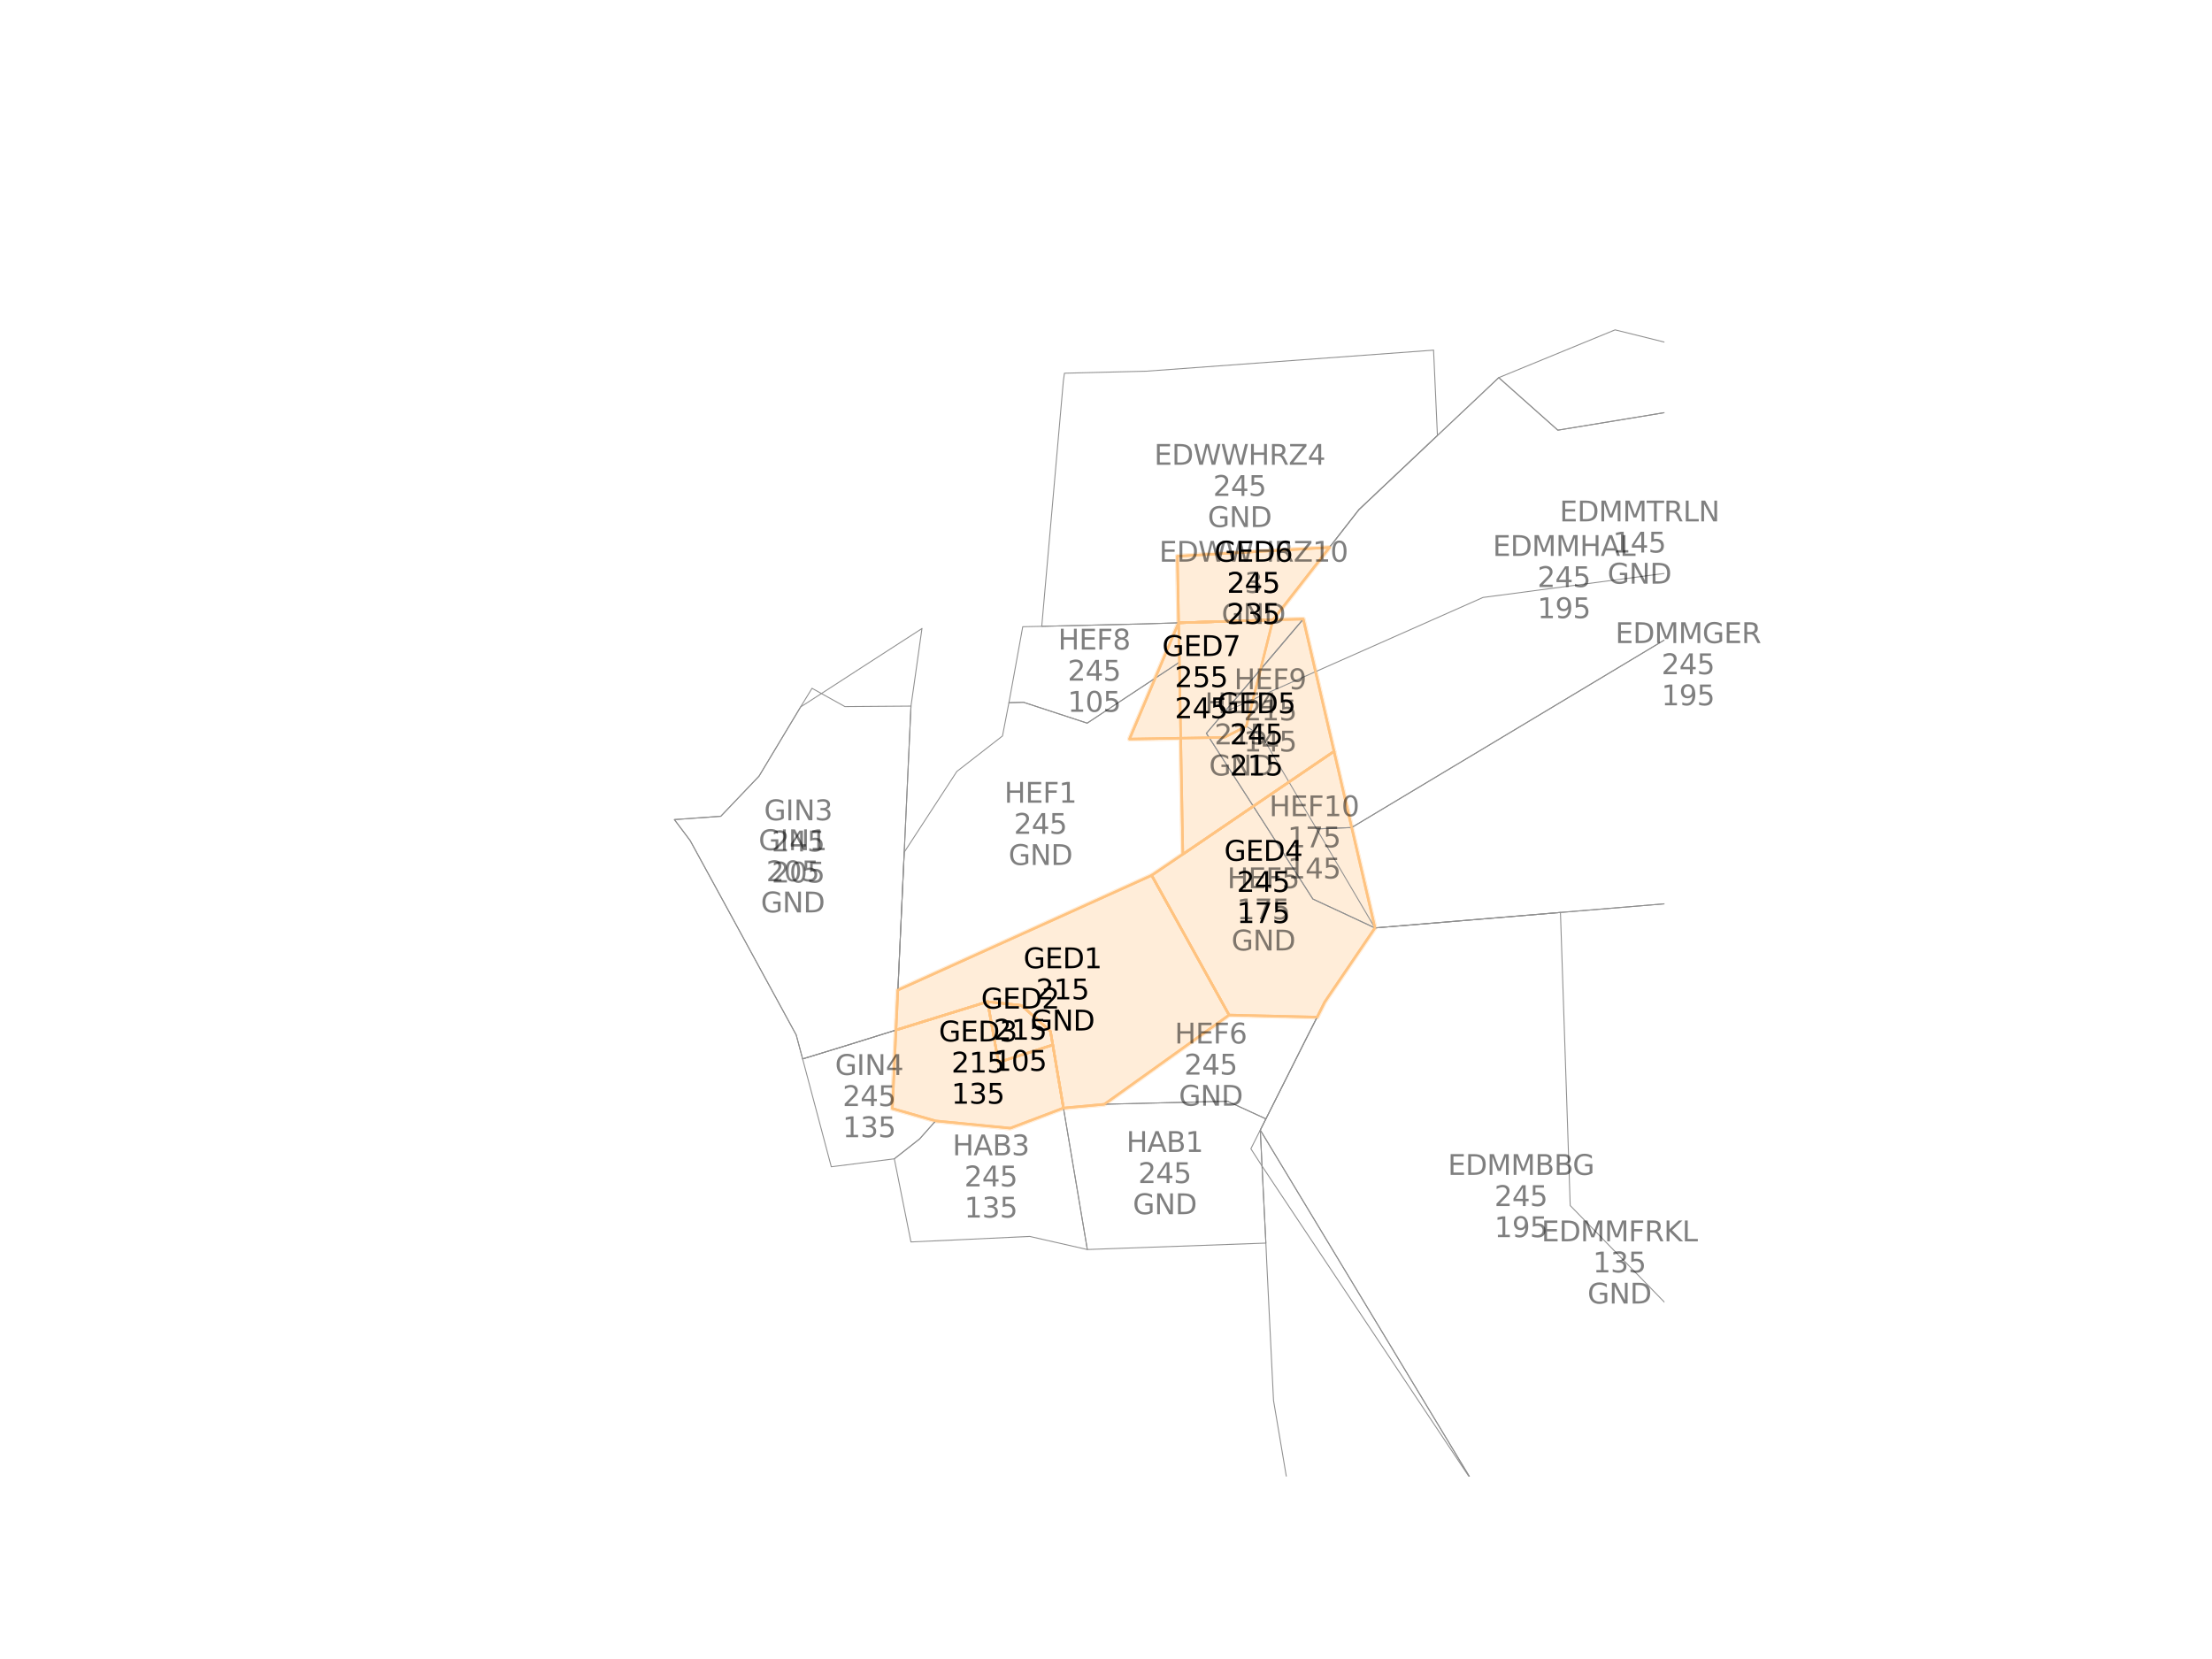 <?xml version="1.0" encoding="utf-8" standalone="no"?>
<!DOCTYPE svg PUBLIC "-//W3C//DTD SVG 1.1//EN"
  "http://www.w3.org/Graphics/SVG/1.1/DTD/svg11.dtd">
<svg xmlns:xlink="http://www.w3.org/1999/xlink" width="460.8pt" height="345.6pt" viewBox="0 0 460.8 345.6" xmlns="http://www.w3.org/2000/svg" version="1.1">
 <defs>
  <style type="text/css">*{stroke-linejoin: round; stroke-linecap: butt}</style>
 </defs>
 <g id="figure_1">
  <g id="patch_1">
   <path d="M 0 345.6 
L 460.8 345.6 
L 460.8 0 
L 0 0 
z
" style="fill: #ffffff"/>
  </g>
  <g id="axes_1">
   <g id="patch_2">
    <path d="M 239.918 182.364 
L 256.038 211.439 
L 230.046 230.033 
L 221.537 230.812 
L 219.316 217.673 
L 218.831 214.833 
L 212.771 209.444 
L 205.727 208.673 
L 186.657 214.577 
L 187.047 206.262 
z
" clip-path="url(#pafe66379ee)" style="fill: #ffedd9; stroke: #ffedd9; stroke-linejoin: miter"/>
   </g>
   <g id="patch_3">
    <path d="M 205.727 208.673 
L 212.771 209.444 
L 218.831 214.833 
L 219.316 217.673 
L 207.997 221.31 
z
" clip-path="url(#pafe66379ee)" style="fill: #ffedd9; stroke: #ffedd9; stroke-linejoin: miter"/>
   </g>
   <g id="patch_4">
    <path d="M 205.727 208.673 
L 207.997 221.31 
L 219.316 217.673 
L 221.537 230.812 
L 210.452 235.008 
L 194.911 233.497 
L 185.902 230.915 
L 186.657 214.577 
z
" clip-path="url(#pafe66379ee)" style="fill: #ffedd9; stroke: #ffedd9; stroke-linejoin: miter"/>
   </g>
   <g id="patch_5">
    <path d="M 277.891 156.53 
L 281.571 172.394 
L 286.418 193.303 
L 276.684 207.639 
L 275.926 208.784 
L 274.385 211.874 
L 256.038 211.439 
L 239.918 182.364 
L 246.416 177.953 
L 261.087 167.957 
z
" clip-path="url(#pafe66379ee)" style="fill: #ffedd9; stroke: #ffedd9; stroke-linejoin: miter"/>
   </g>
   <g id="patch_6">
    <path d="M 265.178 129.13 
L 271.484 128.976 
L 274.04 139.924 
L 277.891 156.53 
L 261.087 167.957 
L 246.416 177.953 
L 245.95 152.625 
L 245.694 137.95 
L 245.532 129.747 
z
" clip-path="url(#pafe66379ee)" style="fill: #ffedd9; stroke: #ffedd9; stroke-linejoin: miter"/>
   </g>
   <g id="patch_7">
    <path d="M 276.94 114.048 
L 265.178 129.13 
L 245.532 129.747 
L 245.279 115.87 
z
" clip-path="url(#pafe66379ee)" style="fill: #ffedd9; stroke: #ffedd9; stroke-linejoin: miter"/>
   </g>
   <g id="patch_8">
    <path d="M 265.178 129.13 
L 259.633 151.292 
L 255.051 153.616 
L 235.308 153.947 
L 240.096 142.605 
L 245.532 129.747 
z
" clip-path="url(#pafe66379ee)" style="fill: #ffedd9; stroke: #ffedd9; stroke-linejoin: miter"/>
   </g>
   <g id="patch_9">
    <path d="M 239.918 182.364 
L 256.038 211.439 
L 230.046 230.033 
L 221.537 230.812 
L 219.316 217.673 
L 218.831 214.833 
L 212.771 209.444 
L 205.727 208.673 
L 186.657 214.577 
L 187.047 206.262 
L 239.918 182.364 
z
" clip-path="url(#pafe66379ee)" style="fill: #ffedd9; stroke: #ffedd9; stroke-linejoin: miter"/>
   </g>
   <g id="patch_10">
    <path d="M 205.727 208.673 
L 212.771 209.444 
L 218.831 214.833 
L 219.316 217.673 
L 207.997 221.31 
L 205.727 208.673 
z
" clip-path="url(#pafe66379ee)" style="fill: #ffedd9; stroke: #ffedd9; stroke-linejoin: miter"/>
   </g>
   <g id="patch_11">
    <path d="M 205.727 208.673 
L 207.997 221.31 
L 219.316 217.673 
L 221.537 230.812 
L 210.452 235.008 
L 194.911 233.497 
L 185.902 230.915 
L 186.657 214.577 
L 205.727 208.673 
z
" clip-path="url(#pafe66379ee)" style="fill: #ffedd9; stroke: #ffedd9; stroke-linejoin: miter"/>
   </g>
   <g id="patch_12">
    <path d="M 277.891 156.53 
L 281.571 172.394 
L 286.418 193.303 
L 276.684 207.639 
L 275.926 208.784 
L 274.385 211.874 
L 256.038 211.439 
L 239.918 182.364 
L 246.416 177.953 
L 261.087 167.957 
L 277.891 156.53 
z
" clip-path="url(#pafe66379ee)" style="fill: #ffedd9; stroke: #ffedd9; stroke-linejoin: miter"/>
   </g>
   <g id="patch_13">
    <path d="M 265.178 129.13 
L 271.484 128.976 
L 274.04 139.924 
L 277.891 156.53 
L 261.087 167.957 
L 246.416 177.953 
L 245.95 152.625 
L 245.694 137.95 
L 245.532 129.747 
L 265.178 129.13 
z
" clip-path="url(#pafe66379ee)" style="fill: #ffedd9; stroke: #ffedd9; stroke-linejoin: miter"/>
   </g>
   <g id="patch_14">
    <path d="M 276.94 114.048 
L 265.178 129.13 
L 245.532 129.747 
L 245.279 115.87 
L 276.94 114.048 
z
" clip-path="url(#pafe66379ee)" style="fill: #ffedd9; stroke: #ffedd9; stroke-linejoin: miter"/>
   </g>
   <g id="patch_15">
    <path d="M 265.178 129.13 
L 259.633 151.292 
L 255.051 153.616 
L 235.308 153.947 
L 240.096 142.605 
L 245.532 129.747 
L 265.178 129.13 
z
" clip-path="url(#pafe66379ee)" style="fill: #ffedd9; stroke: #ffedd9; stroke-linejoin: miter"/>
   </g>
   <g id="line2d_1">
    <path d="M 239.918 182.364 
L 256.038 211.439 
L 230.046 230.033 
L 221.537 230.812 
L 219.316 217.673 
L 218.831 214.833 
L 212.771 209.444 
L 205.727 208.673 
L 186.657 214.577 
L 187.047 206.262 
L 239.918 182.364 
" clip-path="url(#pafe66379ee)" style="fill: none; stroke: #ffc380; stroke-width: 0.5; stroke-linecap: square"/>
   </g>
   <g id="line2d_2">
    <path d="M 205.727 208.673 
L 212.771 209.444 
L 218.831 214.833 
L 219.316 217.673 
L 207.997 221.31 
L 205.727 208.673 
" clip-path="url(#pafe66379ee)" style="fill: none; stroke: #ffc380; stroke-width: 0.5; stroke-linecap: square"/>
   </g>
   <g id="line2d_3">
    <path d="M 205.727 208.673 
L 207.997 221.31 
L 219.316 217.673 
L 221.537 230.812 
L 210.452 235.008 
L 194.911 233.497 
L 185.902 230.915 
L 186.657 214.577 
L 205.727 208.673 
" clip-path="url(#pafe66379ee)" style="fill: none; stroke: #ffc380; stroke-width: 0.5; stroke-linecap: square"/>
   </g>
   <g id="line2d_4">
    <path d="M 277.891 156.53 
L 281.571 172.394 
L 286.418 193.303 
L 276.684 207.639 
L 275.926 208.784 
L 274.385 211.874 
L 256.038 211.439 
L 239.918 182.364 
L 246.416 177.953 
L 261.087 167.957 
L 277.891 156.53 
" clip-path="url(#pafe66379ee)" style="fill: none; stroke: #ffc380; stroke-width: 0.5; stroke-linecap: square"/>
   </g>
   <g id="line2d_5">
    <path d="M 265.178 129.13 
L 271.484 128.976 
L 274.04 139.924 
L 277.891 156.53 
L 261.087 167.957 
L 246.416 177.953 
L 245.95 152.625 
L 245.694 137.95 
L 245.532 129.747 
L 265.178 129.13 
" clip-path="url(#pafe66379ee)" style="fill: none; stroke: #ffc380; stroke-width: 0.5; stroke-linecap: square"/>
   </g>
   <g id="line2d_6">
    <path d="M 276.94 114.048 
L 265.178 129.13 
L 245.532 129.747 
L 245.279 115.87 
L 276.94 114.048 
" clip-path="url(#pafe66379ee)" style="fill: none; stroke: #ffc380; stroke-width: 0.5; stroke-linecap: square"/>
   </g>
   <g id="line2d_7">
    <path d="M 265.178 129.13 
L 259.633 151.292 
L 255.051 153.616 
L 235.308 153.947 
L 240.096 142.605 
L 245.532 129.747 
L 265.178 129.13 
" clip-path="url(#pafe66379ee)" style="fill: none; stroke: #ffc380; stroke-width: 0.5; stroke-linecap: square"/>
   </g>
   <g id="line2d_8">
    <path d="M 325.07 190.08 
L 327.103 251.136 
L 373.086 298.302 
L 360.201 307.487 
L 307.075 309.196 
L 274.517 255.257 
L 262.539 235.412 
L 263.712 233.084 
L 271.98 216.618 
L 274.385 211.874 
L 275.926 208.784 
L 276.684 207.639 
L 286.418 193.303 
L 325.07 190.08 
L 327.103 251.136 
L 373.086 298.302 
L 360.201 307.487 
L 307.075 309.196 
L 293.791 289.257 
L 272.153 256.8 
L 262.906 242.915 
L 260.577 239.309 
L 262.539 235.412 
L 263.712 233.084 
L 271.98 216.618 
L 274.385 211.874 
L 275.926 208.784 
L 276.684 207.639 
L 286.418 193.303 
L 325.07 190.08 
" clip-path="url(#pafe66379ee)" style="fill: none; stroke: #8f8f8f; stroke-width: 0.2; stroke-linecap: square"/>
   </g>
   <g id="line2d_9">
    <path d="M 286.418 193.303 
L 325.07 190.08 
L 358.215 187.322 
L 371.981 186.181 
L 384.563 193.208 
L 395.854 199.506 
L 412.151 208.614 
L 405.345 212.832 
L 396.669 218.203 
L 393.82 220.024 
L 389.809 222.53 
L 388.896 228.509 
L 388.374 233.317 
L 388.921 235.082 
L 389.722 238.82 
L 399.375 279.488 
L 406.461 285.52 
L 374.509 324.455 
L 373.723 329.3 
L 370.762 332.659 
L 318.62 337.868 
L 289.913 340.762 
L 284.334 335.28 
L 270.395 321.961 
L 265.298 291.74 
L 265.114 288.015 
L 264.381 273.115 
L 263.873 262.738 
L 263.706 258.959 
L 262.906 242.915 
L 262.539 235.412 
L 263.712 233.084 
L 271.98 216.618 
L 274.385 211.874 
L 275.926 208.784 
L 276.684 207.639 
L 286.418 193.303 
L 325.07 190.08 
L 358.215 187.322 
L 371.981 186.181 
L 384.563 193.208 
L 395.854 199.506 
L 412.151 208.614 
L 405.345 212.832 
L 396.669 218.203 
L 393.82 220.024 
L 389.809 222.53 
L 388.896 228.509 
L 388.374 233.317 
L 388.921 235.082 
L 389.722 238.82 
L 399.375 279.488 
L 406.461 285.52 
L 398.892 284.429 
L 393.261 283.88 
L 373.086 298.302 
L 360.201 307.487 
L 307.075 309.196 
L 274.517 255.257 
L 262.539 235.412 
L 263.712 233.084 
L 271.98 216.618 
L 274.385 211.874 
L 275.926 208.784 
L 276.684 207.639 
L 286.418 193.303 
" clip-path="url(#pafe66379ee)" style="fill: none; stroke: #8f8f8f; stroke-width: 0.2; stroke-linecap: square"/>
   </g>
   <g id="line2d_10">
    <path d="M 391.497 98.369 
L 410.424 110.204 
L 426.375 104.216 
L 427.948 104.107 
L 427.42 113.79 
L 427.195 117.786 
L 384.563 193.208 
L 371.981 186.181 
L 358.215 187.322 
L 325.07 190.08 
L 286.418 193.303 
L 281.571 172.394 
L 362.747 123.708 
L 386.406 93.151 
L 427.948 104.107 
L 427.195 117.786 
L 384.563 193.208 
L 371.981 186.181 
L 358.215 187.322 
L 325.07 190.08 
L 286.418 193.303 
L 277.426 178.029 
L 274.265 172.673 
L 281.571 172.394 
L 362.747 123.708 
L 386.406 93.151 
L 391.946 86.005 
L 410.959 96.065 
L 429.012 84.392 
L 391.497 98.369 
L 410.424 110.204 
L 426.375 104.216 
L 427.948 104.107 
L 427.195 117.786 
L 384.563 193.208 
L 371.981 186.181 
L 358.215 187.322 
L 325.07 190.08 
L 286.418 193.303 
L 277.426 178.029 
L 274.265 172.673 
L 281.571 172.394 
L 362.747 123.708 
L 386.406 93.151 
L 391.497 98.369 
" clip-path="url(#pafe66379ee)" style="fill: none; stroke: #8f8f8f; stroke-width: 0.2; stroke-linecap: square"/>
   </g>
   <g id="line2d_11">
    <path d="M 312.216 78.667 
L 324.522 89.611 
L 365.268 82.922 
L 374.857 81.338 
L 386.406 93.151 
L 362.747 123.708 
L 281.571 172.394 
L 277.891 156.53 
L 274.04 139.924 
L 271.484 128.976 
L 265.178 129.13 
L 276.94 114.048 
L 283.077 106.178 
L 299.441 90.724 
L 308.336 82.354 
L 312.216 78.667 
L 336.452 68.714 
L 379.434 79.389 
L 391.946 86.005 
L 386.406 93.151 
L 362.747 123.708 
L 281.571 172.394 
L 274.265 172.673 
L 268.514 162.897 
L 262.983 153.507 
L 259.633 151.292 
L 265.178 129.13 
L 276.94 114.048 
L 283.077 106.178 
L 299.441 90.724 
L 308.336 82.354 
L 312.216 78.667 
" clip-path="url(#pafe66379ee)" style="fill: none; stroke: #8f8f8f; stroke-width: 0.2; stroke-linecap: square"/>
   </g>
   <g id="line2d_12">
    <path d="M 374.857 81.338 
L 379.434 79.389 
L 391.946 86.005 
L 410.959 96.065 
L 426.375 104.216 
L 427.948 104.107 
L 427.42 113.79 
L 419.799 109.768 
L 308.927 124.464 
L 274.04 139.924 
L 255.061 148.34 
L 271.484 128.976 
L 265.178 129.13 
L 276.94 114.048 
L 283.077 106.178 
L 299.441 90.724 
L 312.216 78.667 
L 324.522 89.611 
L 365.268 82.922 
L 374.857 81.338 
L 386.406 93.151 
L 391.497 98.369 
L 410.424 110.204 
L 426.375 104.216 
L 427.948 104.107 
L 427.42 113.79 
L 419.799 109.768 
L 308.927 124.464 
L 274.04 139.924 
L 271.484 128.976 
L 265.178 129.13 
L 276.94 114.048 
L 283.077 106.178 
L 299.441 90.724 
L 312.216 78.667 
L 324.522 89.611 
L 374.857 81.338 
L 379.434 79.389 
L 391.946 86.005 
L 410.959 96.065 
L 426.375 104.216 
L 427.948 104.107 
L 427.42 113.79 
L 419.799 109.768 
L 308.927 124.464 
L 274.04 139.924 
L 271.484 128.976 
L 265.178 129.13 
L 276.94 114.048 
L 283.077 106.178 
L 299.441 90.724 
L 312.216 78.667 
L 324.522 89.611 
L 374.857 81.338 
" clip-path="url(#pafe66379ee)" style="fill: none; stroke: #8f8f8f; stroke-width: 0.2; stroke-linecap: square"/>
   </g>
   <g id="line2d_13">
    <path d="M 276.94 114.048 
L 265.178 129.13 
L 245.532 129.747 
L 245.279 115.87 
L 276.94 114.048 
" clip-path="url(#pafe66379ee)" style="fill: none; stroke: #8f8f8f; stroke-width: 0.2; stroke-linecap: square"/>
   </g>
   <g id="line2d_14">
    <path d="M 298.639 72.943 
L 299.441 90.724 
L 283.077 106.178 
L 276.94 114.048 
L 245.279 115.87 
L 245.532 129.747 
L 238.146 129.973 
L 217.017 130.475 
L 221.516 79.379 
L 221.743 77.748 
L 238.807 77.325 
L 298.639 72.943 
" clip-path="url(#pafe66379ee)" style="fill: none; stroke: #8f8f8f; stroke-width: 0.2; stroke-linecap: square"/>
   </g>
   <g id="line2d_15">
    <path d="M 189.774 147.09 
L 188.368 177.53 
L 187.047 206.262 
L 186.657 214.577 
L 176.86 217.635 
L 167.202 220.591 
L 165.864 215.597 
L 152.713 191.469 
L 143.78 175.115 
L 140.485 170.735 
L 150.151 170.046 
L 153.067 166.991 
L 158.124 161.68 
L 162.548 154.318 
L 166.777 147.273 
L 169.157 143.386 
L 176.012 147.197 
L 189.774 147.09 
" clip-path="url(#pafe66379ee)" style="fill: none; stroke: #8f8f8f; stroke-width: 0.2; stroke-linecap: square"/>
   </g>
   <g id="line2d_16">
    <path d="M 192.058 130.938 
L 190.844 139.562 
L 189.774 147.09 
L 188.368 177.53 
L 187.047 206.262 
L 186.657 214.577 
L 176.86 217.635 
L 167.202 220.591 
L 165.864 215.597 
L 152.713 191.469 
L 143.78 175.115 
L 140.485 170.735 
L 150.151 170.046 
L 153.067 166.991 
L 158.124 161.68 
L 162.548 154.318 
L 166.777 147.273 
L 171.105 144.484 
L 179.399 139.111 
L 192.058 130.938 
" clip-path="url(#pafe66379ee)" style="fill: none; stroke: #8f8f8f; stroke-width: 0.2; stroke-linecap: square"/>
   </g>
   <g id="line2d_17">
    <path d="M 186.657 214.577 
L 185.902 230.915 
L 194.911 233.497 
L 191.579 237.251 
L 186.304 241.403 
L 173.173 243.059 
L 167.202 220.591 
L 176.86 217.635 
L 186.657 214.577 
" clip-path="url(#pafe66379ee)" style="fill: none; stroke: #8f8f8f; stroke-width: 0.2; stroke-linecap: square"/>
   </g>
   <g id="line2d_18">
    <path d="M 255.715 229.408 
L 263.712 233.084 
L 262.539 235.412 
L 262.906 242.915 
L 263.706 258.959 
L 230.534 260.151 
L 226.511 260.298 
L 221.537 230.812 
L 230.046 230.033 
L 255.715 229.408 
" clip-path="url(#pafe66379ee)" style="fill: none; stroke: #8f8f8f; stroke-width: 0.2; stroke-linecap: square"/>
   </g>
   <g id="line2d_19">
    <path d="M 194.911 233.497 
L 210.452 235.008 
L 221.537 230.812 
L 226.511 260.298 
L 214.499 257.57 
L 198.831 258.31 
L 189.764 258.719 
L 186.304 241.403 
L 191.579 237.251 
L 194.911 233.497 
" clip-path="url(#pafe66379ee)" style="fill: none; stroke: #8f8f8f; stroke-width: 0.2; stroke-linecap: square"/>
   </g>
   <g id="line2d_20">
    <path d="M 245.694 137.95 
L 245.95 152.625 
L 246.416 177.953 
L 239.918 182.364 
L 187.047 206.262 
L 188.368 177.53 
L 199.33 160.707 
L 208.838 153.313 
L 210.174 146.387 
L 213.212 146.3 
L 226.477 150.645 
L 245.694 137.95 
" clip-path="url(#pafe66379ee)" style="fill: none; stroke: #8f8f8f; stroke-width: 0.2; stroke-linecap: square"/>
   </g>
   <g id="line2d_21">
    <path d="M 277.891 156.53 
L 281.571 172.394 
L 286.418 193.303 
L 273.493 187.278 
L 261.087 167.957 
L 277.891 156.53 
" clip-path="url(#pafe66379ee)" style="fill: none; stroke: #8f8f8f; stroke-width: 0.2; stroke-linecap: square"/>
   </g>
   <g id="line2d_22">
    <path d="M 265.178 129.13 
L 271.484 128.976 
L 255.061 148.34 
L 251.31 152.767 
L 261.087 167.957 
L 246.416 177.953 
L 245.95 152.625 
L 245.694 137.95 
L 245.532 129.747 
L 265.178 129.13 
" clip-path="url(#pafe66379ee)" style="fill: none; stroke: #8f8f8f; stroke-width: 0.2; stroke-linecap: square"/>
   </g>
   <g id="line2d_23">
    <path d="M 261.087 167.957 
L 273.493 187.278 
L 286.418 193.303 
L 276.684 207.639 
L 275.926 208.784 
L 274.385 211.874 
L 256.038 211.439 
L 239.918 182.364 
L 246.416 177.953 
L 261.087 167.957 
" clip-path="url(#pafe66379ee)" style="fill: none; stroke: #8f8f8f; stroke-width: 0.2; stroke-linecap: square"/>
   </g>
   <g id="line2d_24">
    <path d="M 256.038 211.439 
L 274.385 211.874 
L 271.98 216.618 
L 263.712 233.084 
L 255.715 229.408 
L 230.046 230.033 
L 256.038 211.439 
" clip-path="url(#pafe66379ee)" style="fill: none; stroke: #8f8f8f; stroke-width: 0.2; stroke-linecap: square"/>
   </g>
   <g id="line2d_25">
    <path d="M 245.532 129.747 
L 245.694 137.95 
L 226.477 150.645 
L 213.212 146.3 
L 210.174 146.387 
L 210.37 145.344 
L 213.057 130.558 
L 217.017 130.475 
L 238.146 129.973 
L 245.532 129.747 
" clip-path="url(#pafe66379ee)" style="fill: none; stroke: #8f8f8f; stroke-width: 0.2; stroke-linecap: square"/>
   </g>
   <g id="line2d_26">
    <path d="M 271.484 128.976 
L 274.04 139.924 
L 277.891 156.53 
L 261.087 167.957 
L 251.31 152.767 
L 255.061 148.34 
L 271.484 128.976 
" clip-path="url(#pafe66379ee)" style="fill: none; stroke: #8f8f8f; stroke-width: 0.2; stroke-linecap: square"/>
   </g>
   <g id="line2d_27">
    <path d="M 239.918 182.364 
L 256.038 211.439 
L 230.046 230.033 
L 221.537 230.812 
L 219.316 217.673 
L 218.831 214.833 
L 212.771 209.444 
L 205.727 208.673 
L 186.657 214.577 
L 187.047 206.262 
L 239.918 182.364 
L 239.918 182.364 
" clip-path="url(#pafe66379ee)" style="fill: none; stroke: #ffc380; stroke-width: 0.5; stroke-linecap: square"/>
   </g>
   <g id="line2d_28">
    <path d="M 205.727 208.673 
L 212.771 209.444 
L 218.831 214.833 
L 219.316 217.673 
L 207.997 221.31 
L 205.727 208.673 
L 205.727 208.673 
" clip-path="url(#pafe66379ee)" style="fill: none; stroke: #ffc380; stroke-width: 0.5; stroke-linecap: square"/>
   </g>
   <g id="line2d_29">
    <path d="M 205.727 208.673 
L 207.997 221.31 
L 219.316 217.673 
L 221.537 230.812 
L 210.452 235.008 
L 194.911 233.497 
L 185.902 230.915 
L 186.657 214.577 
L 205.727 208.673 
L 205.727 208.673 
" clip-path="url(#pafe66379ee)" style="fill: none; stroke: #ffc380; stroke-width: 0.5; stroke-linecap: square"/>
   </g>
   <g id="line2d_30">
    <path d="M 277.891 156.53 
L 281.571 172.394 
L 286.418 193.303 
L 276.684 207.639 
L 275.926 208.784 
L 274.385 211.874 
L 256.038 211.439 
L 239.918 182.364 
L 246.416 177.953 
L 261.087 167.957 
L 277.891 156.53 
L 277.891 156.53 
" clip-path="url(#pafe66379ee)" style="fill: none; stroke: #ffc380; stroke-width: 0.5; stroke-linecap: square"/>
   </g>
   <g id="line2d_31">
    <path d="M 265.178 129.13 
L 271.484 128.976 
L 274.04 139.924 
L 277.891 156.53 
L 261.087 167.957 
L 246.416 177.953 
L 245.95 152.625 
L 245.694 137.95 
L 245.532 129.747 
L 265.178 129.13 
L 265.178 129.13 
" clip-path="url(#pafe66379ee)" style="fill: none; stroke: #ffc380; stroke-width: 0.5; stroke-linecap: square"/>
   </g>
   <g id="line2d_32">
    <path d="M 276.94 114.048 
L 265.178 129.13 
L 245.532 129.747 
L 245.279 115.87 
L 276.94 114.048 
L 276.94 114.048 
" clip-path="url(#pafe66379ee)" style="fill: none; stroke: #ffc380; stroke-width: 0.5; stroke-linecap: square"/>
   </g>
   <g id="line2d_33">
    <path d="M 265.178 129.13 
L 259.633 151.292 
L 255.051 153.616 
L 235.308 153.947 
L 240.096 142.605 
L 245.532 129.747 
L 265.178 129.13 
L 265.178 129.13 
" clip-path="url(#pafe66379ee)" style="fill: none; stroke: #ffc380; stroke-width: 0.5; stroke-linecap: square"/>
   </g>
   <g id="text_1">
    <!-- EDMMBBG -->
    <g style="opacity: 0.5" transform="translate(301.612 244.752)scale(0.058 -0.058)">
     <defs>
      <path id="DejaVuSans-45" d="M 628 4666 
L 3578 4666 
L 3578 4134 
L 1259 4134 
L 1259 2753 
L 3481 2753 
L 3481 2222 
L 1259 2222 
L 1259 531 
L 3634 531 
L 3634 0 
L 628 0 
L 628 4666 
z
" transform="scale(0.016)"/>
      <path id="DejaVuSans-44" d="M 1259 4147 
L 1259 519 
L 2022 519 
Q 2988 519 3436 956 
Q 3884 1394 3884 2338 
Q 3884 3275 3436 3711 
Q 2988 4147 2022 4147 
L 1259 4147 
z
M 628 4666 
L 1925 4666 
Q 3281 4666 3915 4102 
Q 4550 3538 4550 2338 
Q 4550 1131 3912 565 
Q 3275 0 1925 0 
L 628 0 
L 628 4666 
z
" transform="scale(0.016)"/>
      <path id="DejaVuSans-4d" d="M 628 4666 
L 1569 4666 
L 2759 1491 
L 3956 4666 
L 4897 4666 
L 4897 0 
L 4281 0 
L 4281 4097 
L 3078 897 
L 2444 897 
L 1241 4097 
L 1241 0 
L 628 0 
L 628 4666 
z
" transform="scale(0.016)"/>
      <path id="DejaVuSans-42" d="M 1259 2228 
L 1259 519 
L 2272 519 
Q 2781 519 3026 730 
Q 3272 941 3272 1375 
Q 3272 1813 3026 2020 
Q 2781 2228 2272 2228 
L 1259 2228 
z
M 1259 4147 
L 1259 2741 
L 2194 2741 
Q 2656 2741 2882 2914 
Q 3109 3088 3109 3444 
Q 3109 3797 2882 3972 
Q 2656 4147 2194 4147 
L 1259 4147 
z
M 628 4666 
L 2241 4666 
Q 2963 4666 3353 4366 
Q 3744 4066 3744 3513 
Q 3744 3084 3544 2831 
Q 3344 2578 2956 2516 
Q 3422 2416 3680 2098 
Q 3938 1781 3938 1306 
Q 3938 681 3513 340 
Q 3088 0 2303 0 
L 628 0 
L 628 4666 
z
" transform="scale(0.016)"/>
      <path id="DejaVuSans-47" d="M 3809 666 
L 3809 1919 
L 2778 1919 
L 2778 2438 
L 4434 2438 
L 4434 434 
Q 4069 175 3628 42 
Q 3188 -91 2688 -91 
Q 1594 -91 976 548 
Q 359 1188 359 2328 
Q 359 3472 976 4111 
Q 1594 4750 2688 4750 
Q 3144 4750 3555 4637 
Q 3966 4525 4313 4306 
L 4313 3634 
Q 3963 3931 3569 4081 
Q 3175 4231 2741 4231 
Q 1884 4231 1454 3753 
Q 1025 3275 1025 2328 
Q 1025 1384 1454 906 
Q 1884 428 2741 428 
Q 3075 428 3337 486 
Q 3600 544 3809 666 
z
" transform="scale(0.016)"/>
     </defs>
     <use xlink:href="#DejaVuSans-45"/>
     <use xlink:href="#DejaVuSans-44" x="63.184"/>
     <use xlink:href="#DejaVuSans-4d" x="140.186"/>
     <use xlink:href="#DejaVuSans-4d" x="226.465"/>
     <use xlink:href="#DejaVuSans-42" x="312.744"/>
     <use xlink:href="#DejaVuSans-42" x="381.348"/>
     <use xlink:href="#DejaVuSans-47" x="448.201"/>
    </g>
    <!-- 245 -->
    <g style="opacity: 0.5" transform="translate(311.306 251.236)scale(0.058 -0.058)">
     <defs>
      <path id="DejaVuSans-32" d="M 1228 531 
L 3431 531 
L 3431 0 
L 469 0 
L 469 531 
Q 828 903 1448 1529 
Q 2069 2156 2228 2338 
Q 2531 2678 2651 2914 
Q 2772 3150 2772 3378 
Q 2772 3750 2511 3984 
Q 2250 4219 1831 4219 
Q 1534 4219 1204 4116 
Q 875 4013 500 3803 
L 500 4441 
Q 881 4594 1212 4672 
Q 1544 4750 1819 4750 
Q 2544 4750 2975 4387 
Q 3406 4025 3406 3419 
Q 3406 3131 3298 2873 
Q 3191 2616 2906 2266 
Q 2828 2175 2409 1742 
Q 1991 1309 1228 531 
z
" transform="scale(0.016)"/>
      <path id="DejaVuSans-34" d="M 2419 4116 
L 825 1625 
L 2419 1625 
L 2419 4116 
z
M 2253 4666 
L 3047 4666 
L 3047 1625 
L 3713 1625 
L 3713 1100 
L 3047 1100 
L 3047 0 
L 2419 0 
L 2419 1100 
L 313 1100 
L 313 1709 
L 2253 4666 
z
" transform="scale(0.016)"/>
      <path id="DejaVuSans-35" d="M 691 4666 
L 3169 4666 
L 3169 4134 
L 1269 4134 
L 1269 2991 
Q 1406 3038 1543 3061 
Q 1681 3084 1819 3084 
Q 2600 3084 3056 2656 
Q 3513 2228 3513 1497 
Q 3513 744 3044 326 
Q 2575 -91 1722 -91 
Q 1428 -91 1123 -41 
Q 819 9 494 109 
L 494 744 
Q 775 591 1075 516 
Q 1375 441 1709 441 
Q 2250 441 2565 725 
Q 2881 1009 2881 1497 
Q 2881 1984 2565 2268 
Q 2250 2553 1709 2553 
Q 1456 2553 1204 2497 
Q 953 2441 691 2322 
L 691 4666 
z
" transform="scale(0.016)"/>
     </defs>
     <use xlink:href="#DejaVuSans-32"/>
     <use xlink:href="#DejaVuSans-34" x="63.623"/>
     <use xlink:href="#DejaVuSans-35" x="127.246"/>
    </g>
    <!-- 195 -->
    <g style="opacity: 0.5" transform="translate(311.306 257.719)scale(0.058 -0.058)">
     <defs>
      <path id="DejaVuSans-31" d="M 794 531 
L 1825 531 
L 1825 4091 
L 703 3866 
L 703 4441 
L 1819 4666 
L 2450 4666 
L 2450 531 
L 3481 531 
L 3481 0 
L 794 0 
L 794 531 
z
" transform="scale(0.016)"/>
      <path id="DejaVuSans-39" d="M 703 97 
L 703 672 
Q 941 559 1184 500 
Q 1428 441 1663 441 
Q 2288 441 2617 861 
Q 2947 1281 2994 2138 
Q 2813 1869 2534 1725 
Q 2256 1581 1919 1581 
Q 1219 1581 811 2004 
Q 403 2428 403 3163 
Q 403 3881 828 4315 
Q 1253 4750 1959 4750 
Q 2769 4750 3195 4129 
Q 3622 3509 3622 2328 
Q 3622 1225 3098 567 
Q 2575 -91 1691 -91 
Q 1453 -91 1209 -44 
Q 966 3 703 97 
z
M 1959 2075 
Q 2384 2075 2632 2365 
Q 2881 2656 2881 3163 
Q 2881 3666 2632 3958 
Q 2384 4250 1959 4250 
Q 1534 4250 1286 3958 
Q 1038 3666 1038 3163 
Q 1038 2656 1286 2365 
Q 1534 2075 1959 2075 
z
" transform="scale(0.016)"/>
     </defs>
     <use xlink:href="#DejaVuSans-31"/>
     <use xlink:href="#DejaVuSans-39" x="63.623"/>
     <use xlink:href="#DejaVuSans-35" x="127.246"/>
    </g>
   </g>
   <g id="text_2">
    <!-- EDMMFRKL -->
    <g style="opacity: 0.5" transform="translate(321.103 258.586)scale(0.058 -0.058)">
     <defs>
      <path id="DejaVuSans-46" d="M 628 4666 
L 3309 4666 
L 3309 4134 
L 1259 4134 
L 1259 2759 
L 3109 2759 
L 3109 2228 
L 1259 2228 
L 1259 0 
L 628 0 
L 628 4666 
z
" transform="scale(0.016)"/>
      <path id="DejaVuSans-52" d="M 2841 2188 
Q 3044 2119 3236 1894 
Q 3428 1669 3622 1275 
L 4263 0 
L 3584 0 
L 2988 1197 
Q 2756 1666 2539 1819 
Q 2322 1972 1947 1972 
L 1259 1972 
L 1259 0 
L 628 0 
L 628 4666 
L 2053 4666 
Q 2853 4666 3247 4331 
Q 3641 3997 3641 3322 
Q 3641 2881 3436 2590 
Q 3231 2300 2841 2188 
z
M 1259 4147 
L 1259 2491 
L 2053 2491 
Q 2509 2491 2742 2702 
Q 2975 2913 2975 3322 
Q 2975 3731 2742 3939 
Q 2509 4147 2053 4147 
L 1259 4147 
z
" transform="scale(0.016)"/>
      <path id="DejaVuSans-4b" d="M 628 4666 
L 1259 4666 
L 1259 2694 
L 3353 4666 
L 4166 4666 
L 1850 2491 
L 4331 0 
L 3500 0 
L 1259 2247 
L 1259 0 
L 628 0 
L 628 4666 
z
" transform="scale(0.016)"/>
      <path id="DejaVuSans-4c" d="M 628 4666 
L 1259 4666 
L 1259 531 
L 3531 531 
L 3531 0 
L 628 0 
L 628 4666 
z
" transform="scale(0.016)"/>
     </defs>
     <use xlink:href="#DejaVuSans-45"/>
     <use xlink:href="#DejaVuSans-44" x="63.184"/>
     <use xlink:href="#DejaVuSans-4d" x="140.186"/>
     <use xlink:href="#DejaVuSans-4d" x="226.465"/>
     <use xlink:href="#DejaVuSans-46" x="312.744"/>
     <use xlink:href="#DejaVuSans-52" x="370.264"/>
     <use xlink:href="#DejaVuSans-4b" x="439.746"/>
     <use xlink:href="#DejaVuSans-4c" x="505.322"/>
    </g>
    <!-- 135 -->
    <g style="opacity: 0.5" transform="translate(331.819 265.069)scale(0.058 -0.058)">
     <defs>
      <path id="DejaVuSans-33" d="M 2597 2516 
Q 3050 2419 3304 2112 
Q 3559 1806 3559 1356 
Q 3559 666 3084 287 
Q 2609 -91 1734 -91 
Q 1441 -91 1130 -33 
Q 819 25 488 141 
L 488 750 
Q 750 597 1062 519 
Q 1375 441 1716 441 
Q 2309 441 2620 675 
Q 2931 909 2931 1356 
Q 2931 1769 2642 2001 
Q 2353 2234 1838 2234 
L 1294 2234 
L 1294 2753 
L 1863 2753 
Q 2328 2753 2575 2939 
Q 2822 3125 2822 3475 
Q 2822 3834 2567 4026 
Q 2313 4219 1838 4219 
Q 1578 4219 1281 4162 
Q 984 4106 628 3988 
L 628 4550 
Q 988 4650 1302 4700 
Q 1616 4750 1894 4750 
Q 2613 4750 3031 4423 
Q 3450 4097 3450 3541 
Q 3450 3153 3228 2886 
Q 3006 2619 2597 2516 
z
" transform="scale(0.016)"/>
     </defs>
     <use xlink:href="#DejaVuSans-31"/>
     <use xlink:href="#DejaVuSans-33" x="63.623"/>
     <use xlink:href="#DejaVuSans-35" x="127.246"/>
    </g>
    <!-- GND -->
    <g style="opacity: 0.5" transform="translate(330.707 271.553)scale(0.058 -0.058)">
     <defs>
      <path id="DejaVuSans-4e" d="M 628 4666 
L 1478 4666 
L 3547 763 
L 3547 4666 
L 4159 4666 
L 4159 0 
L 3309 0 
L 1241 3903 
L 1241 0 
L 628 0 
L 628 4666 
z
" transform="scale(0.016)"/>
     </defs>
     <use xlink:href="#DejaVuSans-47"/>
     <use xlink:href="#DejaVuSans-4e" x="77.49"/>
     <use xlink:href="#DejaVuSans-44" x="152.295"/>
    </g>
   </g>
   <g id="text_3">
    <!-- EDMMGER -->
    <g style="opacity: 0.5" transform="translate(336.5 133.962)scale(0.058 -0.058)">
     <use xlink:href="#DejaVuSans-45"/>
     <use xlink:href="#DejaVuSans-44" x="63.184"/>
     <use xlink:href="#DejaVuSans-4d" x="140.186"/>
     <use xlink:href="#DejaVuSans-4d" x="226.465"/>
     <use xlink:href="#DejaVuSans-47" x="312.744"/>
     <use xlink:href="#DejaVuSans-45" x="390.234"/>
     <use xlink:href="#DejaVuSans-52" x="453.418"/>
    </g>
    <!-- 245 -->
    <g style="opacity: 0.5" transform="translate(346.112 140.446)scale(0.058 -0.058)">
     <use xlink:href="#DejaVuSans-32"/>
     <use xlink:href="#DejaVuSans-34" x="63.623"/>
     <use xlink:href="#DejaVuSans-35" x="127.246"/>
    </g>
    <!-- 195 -->
    <g style="opacity: 0.5" transform="translate(346.112 146.929)scale(0.058 -0.058)">
     <use xlink:href="#DejaVuSans-31"/>
     <use xlink:href="#DejaVuSans-39" x="63.623"/>
     <use xlink:href="#DejaVuSans-35" x="127.246"/>
    </g>
   </g>
   <g id="text_4">
    <!-- EDMMHAL -->
    <g style="opacity: 0.5" transform="translate(310.965 115.808)scale(0.058 -0.058)">
     <defs>
      <path id="DejaVuSans-48" d="M 628 4666 
L 1259 4666 
L 1259 2753 
L 3553 2753 
L 3553 4666 
L 4184 4666 
L 4184 0 
L 3553 0 
L 3553 2222 
L 1259 2222 
L 1259 0 
L 628 0 
L 628 4666 
z
" transform="scale(0.016)"/>
      <path id="DejaVuSans-41" d="M 2188 4044 
L 1331 1722 
L 3047 1722 
L 2188 4044 
z
M 1831 4666 
L 2547 4666 
L 4325 0 
L 3669 0 
L 3244 1197 
L 1141 1197 
L 716 0 
L 50 0 
L 1831 4666 
z
" transform="scale(0.016)"/>
     </defs>
     <use xlink:href="#DejaVuSans-45"/>
     <use xlink:href="#DejaVuSans-44" x="63.184"/>
     <use xlink:href="#DejaVuSans-4d" x="140.186"/>
     <use xlink:href="#DejaVuSans-4d" x="226.465"/>
     <use xlink:href="#DejaVuSans-48" x="312.744"/>
     <use xlink:href="#DejaVuSans-41" x="387.939"/>
     <use xlink:href="#DejaVuSans-4c" x="456.348"/>
    </g>
    <!-- 245 -->
    <g style="opacity: 0.5" transform="translate(320.264 122.291)scale(0.058 -0.058)">
     <use xlink:href="#DejaVuSans-32"/>
     <use xlink:href="#DejaVuSans-34" x="63.623"/>
     <use xlink:href="#DejaVuSans-35" x="127.246"/>
    </g>
    <!-- 195 -->
    <g style="opacity: 0.5" transform="translate(320.264 128.775)scale(0.058 -0.058)">
     <use xlink:href="#DejaVuSans-31"/>
     <use xlink:href="#DejaVuSans-39" x="63.623"/>
     <use xlink:href="#DejaVuSans-35" x="127.246"/>
    </g>
   </g>
   <g id="text_5">
    <!-- EDMMTRLN -->
    <g style="opacity: 0.5" transform="translate(324.892 108.617)scale(0.058 -0.058)">
     <defs>
      <path id="DejaVuSans-54" d="M -19 4666 
L 3928 4666 
L 3928 4134 
L 2272 4134 
L 2272 0 
L 1638 0 
L 1638 4134 
L -19 4134 
L -19 4666 
z
" transform="scale(0.016)"/>
     </defs>
     <use xlink:href="#DejaVuSans-45"/>
     <use xlink:href="#DejaVuSans-44" x="63.184"/>
     <use xlink:href="#DejaVuSans-4d" x="140.186"/>
     <use xlink:href="#DejaVuSans-4d" x="226.465"/>
     <use xlink:href="#DejaVuSans-54" x="312.744"/>
     <use xlink:href="#DejaVuSans-52" x="373.828"/>
     <use xlink:href="#DejaVuSans-4c" x="443.311"/>
     <use xlink:href="#DejaVuSans-4e" x="499.023"/>
    </g>
    <!-- 145 -->
    <g style="opacity: 0.5" transform="translate(335.979 115.101)scale(0.058 -0.058)">
     <use xlink:href="#DejaVuSans-31"/>
     <use xlink:href="#DejaVuSans-34" x="63.623"/>
     <use xlink:href="#DejaVuSans-35" x="127.246"/>
    </g>
    <!-- GND -->
    <g style="opacity: 0.5" transform="translate(334.866 121.584)scale(0.058 -0.058)">
     <use xlink:href="#DejaVuSans-47"/>
     <use xlink:href="#DejaVuSans-4e" x="77.49"/>
     <use xlink:href="#DejaVuSans-44" x="152.295"/>
    </g>
   </g>
   <g id="text_6">
    <!-- EDWWHRZ10 -->
    <g style="opacity: 0.5" transform="translate(241.47 117.012)scale(0.058 -0.058)">
     <defs>
      <path id="DejaVuSans-57" d="M 213 4666 
L 850 4666 
L 1831 722 
L 2809 4666 
L 3519 4666 
L 4500 722 
L 5478 4666 
L 6119 4666 
L 4947 0 
L 4153 0 
L 3169 4050 
L 2175 0 
L 1381 0 
L 213 4666 
z
" transform="scale(0.016)"/>
      <path id="DejaVuSans-5a" d="M 359 4666 
L 4025 4666 
L 4025 4184 
L 1075 531 
L 4097 531 
L 4097 0 
L 288 0 
L 288 481 
L 3238 4134 
L 359 4134 
L 359 4666 
z
" transform="scale(0.016)"/>
      <path id="DejaVuSans-30" d="M 2034 4250 
Q 1547 4250 1301 3770 
Q 1056 3291 1056 2328 
Q 1056 1369 1301 889 
Q 1547 409 2034 409 
Q 2525 409 2770 889 
Q 3016 1369 3016 2328 
Q 3016 3291 2770 3770 
Q 2525 4250 2034 4250 
z
M 2034 4750 
Q 2819 4750 3233 4129 
Q 3647 3509 3647 2328 
Q 3647 1150 3233 529 
Q 2819 -91 2034 -91 
Q 1250 -91 836 529 
Q 422 1150 422 2328 
Q 422 3509 836 4129 
Q 1250 4750 2034 4750 
z
" transform="scale(0.016)"/>
     </defs>
     <use xlink:href="#DejaVuSans-45"/>
     <use xlink:href="#DejaVuSans-44" x="63.184"/>
     <use xlink:href="#DejaVuSans-57" x="140.186"/>
     <use xlink:href="#DejaVuSans-57" x="239.062"/>
     <use xlink:href="#DejaVuSans-48" x="337.939"/>
     <use xlink:href="#DejaVuSans-52" x="413.135"/>
     <use xlink:href="#DejaVuSans-5a" x="482.617"/>
     <use xlink:href="#DejaVuSans-31" x="551.123"/>
     <use xlink:href="#DejaVuSans-30" x="614.746"/>
    </g>
    <!-- 235 -->
    <g style="opacity: 0.5" transform="translate(255.584 123.495)scale(0.058 -0.058)">
     <use xlink:href="#DejaVuSans-32"/>
     <use xlink:href="#DejaVuSans-33" x="63.623"/>
     <use xlink:href="#DejaVuSans-35" x="127.246"/>
    </g>
    <!-- GND -->
    <g style="opacity: 0.5" transform="translate(254.471 129.979)scale(0.058 -0.058)">
     <use xlink:href="#DejaVuSans-47"/>
     <use xlink:href="#DejaVuSans-4e" x="77.49"/>
     <use xlink:href="#DejaVuSans-44" x="152.295"/>
    </g>
   </g>
   <g id="text_7">
    <!-- EDWWHRZ4 -->
    <g style="opacity: 0.5" transform="translate(240.432 96.823)scale(0.058 -0.058)">
     <use xlink:href="#DejaVuSans-45"/>
     <use xlink:href="#DejaVuSans-44" x="63.184"/>
     <use xlink:href="#DejaVuSans-57" x="140.186"/>
     <use xlink:href="#DejaVuSans-57" x="239.062"/>
     <use xlink:href="#DejaVuSans-48" x="337.939"/>
     <use xlink:href="#DejaVuSans-52" x="413.135"/>
     <use xlink:href="#DejaVuSans-5a" x="482.617"/>
     <use xlink:href="#DejaVuSans-34" x="551.123"/>
    </g>
    <!-- 245 -->
    <g style="opacity: 0.5" transform="translate(252.703 103.307)scale(0.058 -0.058)">
     <use xlink:href="#DejaVuSans-32"/>
     <use xlink:href="#DejaVuSans-34" x="63.623"/>
     <use xlink:href="#DejaVuSans-35" x="127.246"/>
    </g>
    <!-- GND -->
    <g style="opacity: 0.5" transform="translate(251.591 109.79)scale(0.058 -0.058)">
     <use xlink:href="#DejaVuSans-47"/>
     <use xlink:href="#DejaVuSans-4e" x="77.49"/>
     <use xlink:href="#DejaVuSans-44" x="152.295"/>
    </g>
   </g>
   <g id="text_8">
    <!-- GIN1 -->
    <g style="opacity: 0.5" transform="translate(158.024 177.102)scale(0.058 -0.058)">
     <defs>
      <path id="DejaVuSans-49" d="M 628 4666 
L 1259 4666 
L 1259 0 
L 628 0 
L 628 4666 
z
" transform="scale(0.016)"/>
     </defs>
     <use xlink:href="#DejaVuSans-47"/>
     <use xlink:href="#DejaVuSans-49" x="77.49"/>
     <use xlink:href="#DejaVuSans-4e" x="106.982"/>
     <use xlink:href="#DejaVuSans-31" x="181.787"/>
    </g>
    <!-- 205 -->
    <g style="opacity: 0.5" transform="translate(159.604 183.586)scale(0.058 -0.058)">
     <use xlink:href="#DejaVuSans-32"/>
     <use xlink:href="#DejaVuSans-30" x="63.623"/>
     <use xlink:href="#DejaVuSans-35" x="127.246"/>
    </g>
    <!-- GND -->
    <g style="opacity: 0.5" transform="translate(158.491 190.069)scale(0.058 -0.058)">
     <use xlink:href="#DejaVuSans-47"/>
     <use xlink:href="#DejaVuSans-4e" x="77.49"/>
     <use xlink:href="#DejaVuSans-44" x="152.295"/>
    </g>
   </g>
   <g id="text_9">
    <!-- GIN3 -->
    <g style="opacity: 0.5" transform="translate(159.167 170.879)scale(0.058 -0.058)">
     <use xlink:href="#DejaVuSans-47"/>
     <use xlink:href="#DejaVuSans-49" x="77.49"/>
     <use xlink:href="#DejaVuSans-4e" x="106.982"/>
     <use xlink:href="#DejaVuSans-33" x="181.787"/>
    </g>
    <!-- 245 -->
    <g style="opacity: 0.5" transform="translate(160.746 177.362)scale(0.058 -0.058)">
     <use xlink:href="#DejaVuSans-32"/>
     <use xlink:href="#DejaVuSans-34" x="63.623"/>
     <use xlink:href="#DejaVuSans-35" x="127.246"/>
    </g>
    <!-- 205 -->
    <g style="opacity: 0.5" transform="translate(160.746 183.846)scale(0.058 -0.058)">
     <use xlink:href="#DejaVuSans-32"/>
     <use xlink:href="#DejaVuSans-30" x="63.623"/>
     <use xlink:href="#DejaVuSans-35" x="127.246"/>
    </g>
   </g>
   <g id="text_10">
    <!-- GIN4 -->
    <g style="opacity: 0.5" transform="translate(173.952 223.932)scale(0.058 -0.058)">
     <use xlink:href="#DejaVuSans-47"/>
     <use xlink:href="#DejaVuSans-49" x="77.49"/>
     <use xlink:href="#DejaVuSans-4e" x="106.982"/>
     <use xlink:href="#DejaVuSans-34" x="181.787"/>
    </g>
    <!-- 245 -->
    <g style="opacity: 0.5" transform="translate(175.531 230.416)scale(0.058 -0.058)">
     <use xlink:href="#DejaVuSans-32"/>
     <use xlink:href="#DejaVuSans-34" x="63.623"/>
     <use xlink:href="#DejaVuSans-35" x="127.246"/>
    </g>
    <!-- 135 -->
    <g style="opacity: 0.5" transform="translate(175.531 236.899)scale(0.058 -0.058)">
     <use xlink:href="#DejaVuSans-31"/>
     <use xlink:href="#DejaVuSans-33" x="63.623"/>
     <use xlink:href="#DejaVuSans-35" x="127.246"/>
    </g>
   </g>
   <g id="text_11">
    <!-- HAB1 -->
    <g style="opacity: 0.5" transform="translate(234.638 239.967)scale(0.058 -0.058)">
     <use xlink:href="#DejaVuSans-48"/>
     <use xlink:href="#DejaVuSans-41" x="75.195"/>
     <use xlink:href="#DejaVuSans-42" x="143.604"/>
     <use xlink:href="#DejaVuSans-31" x="212.207"/>
    </g>
    <!-- 245 -->
    <g style="opacity: 0.5" transform="translate(237.098 246.45)scale(0.058 -0.058)">
     <use xlink:href="#DejaVuSans-32"/>
     <use xlink:href="#DejaVuSans-34" x="63.623"/>
     <use xlink:href="#DejaVuSans-35" x="127.246"/>
    </g>
    <!-- GND -->
    <g style="opacity: 0.5" transform="translate(235.986 252.934)scale(0.058 -0.058)">
     <use xlink:href="#DejaVuSans-47"/>
     <use xlink:href="#DejaVuSans-4e" x="77.49"/>
     <use xlink:href="#DejaVuSans-44" x="152.295"/>
    </g>
   </g>
   <g id="text_12">
    <!-- HAB3 -->
    <g style="opacity: 0.5" transform="translate(198.422 240.669)scale(0.058 -0.058)">
     <use xlink:href="#DejaVuSans-48"/>
     <use xlink:href="#DejaVuSans-41" x="75.195"/>
     <use xlink:href="#DejaVuSans-42" x="143.604"/>
     <use xlink:href="#DejaVuSans-33" x="212.207"/>
    </g>
    <!-- 245 -->
    <g style="opacity: 0.5" transform="translate(200.882 247.152)scale(0.058 -0.058)">
     <use xlink:href="#DejaVuSans-32"/>
     <use xlink:href="#DejaVuSans-34" x="63.623"/>
     <use xlink:href="#DejaVuSans-35" x="127.246"/>
    </g>
    <!-- 135 -->
    <g style="opacity: 0.5" transform="translate(200.882 253.636)scale(0.058 -0.058)">
     <use xlink:href="#DejaVuSans-31"/>
     <use xlink:href="#DejaVuSans-33" x="63.623"/>
     <use xlink:href="#DejaVuSans-35" x="127.246"/>
    </g>
   </g>
   <g id="text_13">
    <!-- HEF1 -->
    <g style="opacity: 0.5" transform="translate(209.218 167.22)scale(0.058 -0.058)">
     <use xlink:href="#DejaVuSans-48"/>
     <use xlink:href="#DejaVuSans-45" x="75.195"/>
     <use xlink:href="#DejaVuSans-46" x="138.379"/>
     <use xlink:href="#DejaVuSans-31" x="195.898"/>
    </g>
    <!-- 245 -->
    <g style="opacity: 0.5" transform="translate(211.206 173.703)scale(0.058 -0.058)">
     <use xlink:href="#DejaVuSans-32"/>
     <use xlink:href="#DejaVuSans-34" x="63.623"/>
     <use xlink:href="#DejaVuSans-35" x="127.246"/>
    </g>
    <!-- GND -->
    <g style="opacity: 0.5" transform="translate(210.093 180.187)scale(0.058 -0.058)">
     <use xlink:href="#DejaVuSans-47"/>
     <use xlink:href="#DejaVuSans-4e" x="77.49"/>
     <use xlink:href="#DejaVuSans-44" x="152.295"/>
    </g>
   </g>
   <g id="text_14">
    <!-- HEF10 -->
    <g style="opacity: 0.5" transform="translate(264.397 170.031)scale(0.058 -0.058)">
     <use xlink:href="#DejaVuSans-48"/>
     <use xlink:href="#DejaVuSans-45" x="75.195"/>
     <use xlink:href="#DejaVuSans-46" x="138.379"/>
     <use xlink:href="#DejaVuSans-31" x="195.898"/>
     <use xlink:href="#DejaVuSans-30" x="259.521"/>
    </g>
    <!-- 175 -->
    <g style="opacity: 0.5" transform="translate(268.227 176.515)scale(0.058 -0.058)">
     <defs>
      <path id="DejaVuSans-37" d="M 525 4666 
L 3525 4666 
L 3525 4397 
L 1831 0 
L 1172 0 
L 2766 4134 
L 525 4134 
L 525 4666 
z
" transform="scale(0.016)"/>
     </defs>
     <use xlink:href="#DejaVuSans-31"/>
     <use xlink:href="#DejaVuSans-37" x="63.623"/>
     <use xlink:href="#DejaVuSans-35" x="127.246"/>
    </g>
    <!-- 145 -->
    <g style="opacity: 0.5" transform="translate(268.227 182.998)scale(0.058 -0.058)">
     <use xlink:href="#DejaVuSans-31"/>
     <use xlink:href="#DejaVuSans-34" x="63.623"/>
     <use xlink:href="#DejaVuSans-35" x="127.246"/>
    </g>
   </g>
   <g id="text_15">
    <!-- HEF4 -->
    <g style="opacity: 0.5" transform="translate(250.995 148.579)scale(0.058 -0.058)">
     <use xlink:href="#DejaVuSans-48"/>
     <use xlink:href="#DejaVuSans-45" x="75.195"/>
     <use xlink:href="#DejaVuSans-46" x="138.379"/>
     <use xlink:href="#DejaVuSans-34" x="195.898"/>
    </g>
    <!-- 215 -->
    <g style="opacity: 0.5" transform="translate(252.982 155.062)scale(0.058 -0.058)">
     <use xlink:href="#DejaVuSans-32"/>
     <use xlink:href="#DejaVuSans-31" x="63.623"/>
     <use xlink:href="#DejaVuSans-35" x="127.246"/>
    </g>
    <!-- GND -->
    <g style="opacity: 0.5" transform="translate(251.87 161.546)scale(0.058 -0.058)">
     <use xlink:href="#DejaVuSans-47"/>
     <use xlink:href="#DejaVuSans-4e" x="77.49"/>
     <use xlink:href="#DejaVuSans-44" x="152.295"/>
    </g>
   </g>
   <g id="text_16">
    <!-- HEF5 -->
    <g style="opacity: 0.5" transform="translate(255.654 185.03)scale(0.058 -0.058)">
     <use xlink:href="#DejaVuSans-48"/>
     <use xlink:href="#DejaVuSans-45" x="75.195"/>
     <use xlink:href="#DejaVuSans-46" x="138.379"/>
     <use xlink:href="#DejaVuSans-35" x="195.898"/>
    </g>
    <!-- 175 -->
    <g style="opacity: 0.5" transform="translate(257.642 191.513)scale(0.058 -0.058)">
     <use xlink:href="#DejaVuSans-31"/>
     <use xlink:href="#DejaVuSans-37" x="63.623"/>
     <use xlink:href="#DejaVuSans-35" x="127.246"/>
    </g>
    <!-- GND -->
    <g style="opacity: 0.5" transform="translate(256.53 197.997)scale(0.058 -0.058)">
     <use xlink:href="#DejaVuSans-47"/>
     <use xlink:href="#DejaVuSans-4e" x="77.49"/>
     <use xlink:href="#DejaVuSans-44" x="152.295"/>
    </g>
   </g>
   <g id="text_17">
    <!-- HEF6 -->
    <g style="opacity: 0.5" transform="translate(244.702 217.376)scale(0.058 -0.058)">
     <defs>
      <path id="DejaVuSans-36" d="M 2113 2584 
Q 1688 2584 1439 2293 
Q 1191 2003 1191 1497 
Q 1191 994 1439 701 
Q 1688 409 2113 409 
Q 2538 409 2786 701 
Q 3034 994 3034 1497 
Q 3034 2003 2786 2293 
Q 2538 2584 2113 2584 
z
M 3366 4563 
L 3366 3988 
Q 3128 4100 2886 4159 
Q 2644 4219 2406 4219 
Q 1781 4219 1451 3797 
Q 1122 3375 1075 2522 
Q 1259 2794 1537 2939 
Q 1816 3084 2150 3084 
Q 2853 3084 3261 2657 
Q 3669 2231 3669 1497 
Q 3669 778 3244 343 
Q 2819 -91 2113 -91 
Q 1303 -91 875 529 
Q 447 1150 447 2328 
Q 447 3434 972 4092 
Q 1497 4750 2381 4750 
Q 2619 4750 2861 4703 
Q 3103 4656 3366 4563 
z
" transform="scale(0.016)"/>
     </defs>
     <use xlink:href="#DejaVuSans-48"/>
     <use xlink:href="#DejaVuSans-45" x="75.195"/>
     <use xlink:href="#DejaVuSans-46" x="138.379"/>
     <use xlink:href="#DejaVuSans-36" x="195.898"/>
    </g>
    <!-- 245 -->
    <g style="opacity: 0.5" transform="translate(246.69 223.859)scale(0.058 -0.058)">
     <use xlink:href="#DejaVuSans-32"/>
     <use xlink:href="#DejaVuSans-34" x="63.623"/>
     <use xlink:href="#DejaVuSans-35" x="127.246"/>
    </g>
    <!-- GND -->
    <g style="opacity: 0.5" transform="translate(245.578 230.343)scale(0.058 -0.058)">
     <use xlink:href="#DejaVuSans-47"/>
     <use xlink:href="#DejaVuSans-4e" x="77.49"/>
     <use xlink:href="#DejaVuSans-44" x="152.295"/>
    </g>
   </g>
   <g id="text_18">
    <!-- HEF8 -->
    <g style="opacity: 0.5" transform="translate(220.42 135.31)scale(0.058 -0.058)">
     <defs>
      <path id="DejaVuSans-38" d="M 2034 2216 
Q 1584 2216 1326 1975 
Q 1069 1734 1069 1313 
Q 1069 891 1326 650 
Q 1584 409 2034 409 
Q 2484 409 2743 651 
Q 3003 894 3003 1313 
Q 3003 1734 2745 1975 
Q 2488 2216 2034 2216 
z
M 1403 2484 
Q 997 2584 770 2862 
Q 544 3141 544 3541 
Q 544 4100 942 4425 
Q 1341 4750 2034 4750 
Q 2731 4750 3128 4425 
Q 3525 4100 3525 3541 
Q 3525 3141 3298 2862 
Q 3072 2584 2669 2484 
Q 3125 2378 3379 2068 
Q 3634 1759 3634 1313 
Q 3634 634 3220 271 
Q 2806 -91 2034 -91 
Q 1263 -91 848 271 
Q 434 634 434 1313 
Q 434 1759 690 2068 
Q 947 2378 1403 2484 
z
M 1172 3481 
Q 1172 3119 1398 2916 
Q 1625 2713 2034 2713 
Q 2441 2713 2670 2916 
Q 2900 3119 2900 3481 
Q 2900 3844 2670 4047 
Q 2441 4250 2034 4250 
Q 1625 4250 1398 4047 
Q 1172 3844 1172 3481 
z
" transform="scale(0.016)"/>
     </defs>
     <use xlink:href="#DejaVuSans-48"/>
     <use xlink:href="#DejaVuSans-45" x="75.195"/>
     <use xlink:href="#DejaVuSans-46" x="138.379"/>
     <use xlink:href="#DejaVuSans-38" x="195.898"/>
    </g>
    <!-- 245 -->
    <g style="opacity: 0.5" transform="translate(222.408 141.794)scale(0.058 -0.058)">
     <use xlink:href="#DejaVuSans-32"/>
     <use xlink:href="#DejaVuSans-34" x="63.623"/>
     <use xlink:href="#DejaVuSans-35" x="127.246"/>
    </g>
    <!-- 105 -->
    <g style="opacity: 0.5" transform="translate(222.408 148.277)scale(0.058 -0.058)">
     <use xlink:href="#DejaVuSans-31"/>
     <use xlink:href="#DejaVuSans-30" x="63.623"/>
     <use xlink:href="#DejaVuSans-35" x="127.246"/>
    </g>
   </g>
   <g id="text_19">
    <!-- HEF9 -->
    <g style="opacity: 0.5" transform="translate(257.087 143.581)scale(0.058 -0.058)">
     <use xlink:href="#DejaVuSans-48"/>
     <use xlink:href="#DejaVuSans-45" x="75.195"/>
     <use xlink:href="#DejaVuSans-46" x="138.379"/>
     <use xlink:href="#DejaVuSans-39" x="195.898"/>
    </g>
    <!-- 215 -->
    <g style="opacity: 0.5" transform="translate(259.074 150.064)scale(0.058 -0.058)">
     <use xlink:href="#DejaVuSans-32"/>
     <use xlink:href="#DejaVuSans-31" x="63.623"/>
     <use xlink:href="#DejaVuSans-35" x="127.246"/>
    </g>
    <!-- 145 -->
    <g style="opacity: 0.5" transform="translate(259.074 156.548)scale(0.058 -0.058)">
     <use xlink:href="#DejaVuSans-31"/>
     <use xlink:href="#DejaVuSans-34" x="63.623"/>
     <use xlink:href="#DejaVuSans-35" x="127.246"/>
    </g>
   </g>
   <g id="text_20">
    <!-- GED1 -->
    <g transform="translate(213.204 201.702)scale(0.058 -0.058)">
     <use xlink:href="#DejaVuSans-47"/>
     <use xlink:href="#DejaVuSans-45" x="77.49"/>
     <use xlink:href="#DejaVuSans-44" x="140.674"/>
     <use xlink:href="#DejaVuSans-31" x="217.676"/>
    </g>
    <!-- 215 -->
    <g transform="translate(215.822 208.185)scale(0.058 -0.058)">
     <use xlink:href="#DejaVuSans-32"/>
     <use xlink:href="#DejaVuSans-31" x="63.623"/>
     <use xlink:href="#DejaVuSans-35" x="127.246"/>
    </g>
    <!-- GND -->
    <g transform="translate(214.709 214.669)scale(0.058 -0.058)">
     <use xlink:href="#DejaVuSans-47"/>
     <use xlink:href="#DejaVuSans-4e" x="77.49"/>
     <use xlink:href="#DejaVuSans-44" x="152.295"/>
    </g>
   </g>
   <g id="text_21">
    <!-- GED2 -->
    <g transform="translate(204.378 210.106)scale(0.058 -0.058)">
     <use xlink:href="#DejaVuSans-47"/>
     <use xlink:href="#DejaVuSans-45" x="77.49"/>
     <use xlink:href="#DejaVuSans-44" x="140.674"/>
     <use xlink:href="#DejaVuSans-32" x="217.676"/>
    </g>
    <!-- 215 -->
    <g transform="translate(206.995 216.589)scale(0.058 -0.058)">
     <use xlink:href="#DejaVuSans-32"/>
     <use xlink:href="#DejaVuSans-31" x="63.623"/>
     <use xlink:href="#DejaVuSans-35" x="127.246"/>
    </g>
    <!-- 105 -->
    <g transform="translate(206.995 223.073)scale(0.058 -0.058)">
     <use xlink:href="#DejaVuSans-31"/>
     <use xlink:href="#DejaVuSans-30" x="63.623"/>
     <use xlink:href="#DejaVuSans-35" x="127.246"/>
    </g>
   </g>
   <g id="text_22">
    <!-- GED3 -->
    <g transform="translate(195.576 216.955)scale(0.058 -0.058)">
     <use xlink:href="#DejaVuSans-47"/>
     <use xlink:href="#DejaVuSans-45" x="77.49"/>
     <use xlink:href="#DejaVuSans-44" x="140.674"/>
     <use xlink:href="#DejaVuSans-33" x="217.676"/>
    </g>
    <!-- 215 -->
    <g transform="translate(198.193 223.438)scale(0.058 -0.058)">
     <use xlink:href="#DejaVuSans-32"/>
     <use xlink:href="#DejaVuSans-31" x="63.623"/>
     <use xlink:href="#DejaVuSans-35" x="127.246"/>
    </g>
    <!-- 135 -->
    <g transform="translate(198.193 229.922)scale(0.058 -0.058)">
     <use xlink:href="#DejaVuSans-31"/>
     <use xlink:href="#DejaVuSans-33" x="63.623"/>
     <use xlink:href="#DejaVuSans-35" x="127.246"/>
    </g>
   </g>
   <g id="text_23">
    <!-- GED4 -->
    <g transform="translate(255.024 179.316)scale(0.058 -0.058)">
     <use xlink:href="#DejaVuSans-47"/>
     <use xlink:href="#DejaVuSans-45" x="77.49"/>
     <use xlink:href="#DejaVuSans-44" x="140.674"/>
     <use xlink:href="#DejaVuSans-34" x="217.676"/>
    </g>
    <!-- 245 -->
    <g transform="translate(257.642 185.8)scale(0.058 -0.058)">
     <use xlink:href="#DejaVuSans-32"/>
     <use xlink:href="#DejaVuSans-34" x="63.623"/>
     <use xlink:href="#DejaVuSans-35" x="127.246"/>
    </g>
    <!-- 175 -->
    <g transform="translate(257.642 192.283)scale(0.058 -0.058)">
     <use xlink:href="#DejaVuSans-31"/>
     <use xlink:href="#DejaVuSans-37" x="63.623"/>
     <use xlink:href="#DejaVuSans-35" x="127.246"/>
    </g>
   </g>
   <g id="text_24">
    <!-- GED5 -->
    <g transform="translate(253.568 148.579)scale(0.058 -0.058)">
     <use xlink:href="#DejaVuSans-47"/>
     <use xlink:href="#DejaVuSans-45" x="77.49"/>
     <use xlink:href="#DejaVuSans-44" x="140.674"/>
     <use xlink:href="#DejaVuSans-35" x="217.676"/>
    </g>
    <!-- 245 -->
    <g transform="translate(256.186 155.062)scale(0.058 -0.058)">
     <use xlink:href="#DejaVuSans-32"/>
     <use xlink:href="#DejaVuSans-34" x="63.623"/>
     <use xlink:href="#DejaVuSans-35" x="127.246"/>
    </g>
    <!-- 215 -->
    <g transform="translate(256.186 161.546)scale(0.058 -0.058)">
     <use xlink:href="#DejaVuSans-32"/>
     <use xlink:href="#DejaVuSans-31" x="63.623"/>
     <use xlink:href="#DejaVuSans-35" x="127.246"/>
    </g>
   </g>
   <g id="text_25">
    <!-- GED6 -->
    <g transform="translate(252.966 117.012)scale(0.058 -0.058)">
     <use xlink:href="#DejaVuSans-47"/>
     <use xlink:href="#DejaVuSans-45" x="77.49"/>
     <use xlink:href="#DejaVuSans-44" x="140.674"/>
     <use xlink:href="#DejaVuSans-36" x="217.676"/>
    </g>
    <!-- 245 -->
    <g transform="translate(255.584 123.495)scale(0.058 -0.058)">
     <use xlink:href="#DejaVuSans-32"/>
     <use xlink:href="#DejaVuSans-34" x="63.623"/>
     <use xlink:href="#DejaVuSans-35" x="127.246"/>
    </g>
    <!-- 235 -->
    <g transform="translate(255.584 129.979)scale(0.058 -0.058)">
     <use xlink:href="#DejaVuSans-32"/>
     <use xlink:href="#DejaVuSans-33" x="63.623"/>
     <use xlink:href="#DejaVuSans-35" x="127.246"/>
    </g>
   </g>
   <g id="text_26">
    <!-- GED7 -->
    <g transform="translate(242.099 136.653)scale(0.058 -0.058)">
     <use xlink:href="#DejaVuSans-47"/>
     <use xlink:href="#DejaVuSans-45" x="77.49"/>
     <use xlink:href="#DejaVuSans-44" x="140.674"/>
     <use xlink:href="#DejaVuSans-37" x="217.676"/>
    </g>
    <!-- 255 -->
    <g transform="translate(244.717 143.136)scale(0.058 -0.058)">
     <use xlink:href="#DejaVuSans-32"/>
     <use xlink:href="#DejaVuSans-35" x="63.623"/>
     <use xlink:href="#DejaVuSans-35" x="127.246"/>
    </g>
    <!-- 245 -->
    <g transform="translate(244.717 149.62)scale(0.058 -0.058)">
     <use xlink:href="#DejaVuSans-32"/>
     <use xlink:href="#DejaVuSans-34" x="63.623"/>
     <use xlink:href="#DejaVuSans-35" x="127.246"/>
    </g>
   </g>
  </g>
 </g>
 <defs>
  <clipPath id="pafe66379ee">
   <rect x="125.592" y="41.472" width="221.136" height="266.112"/>
  </clipPath>
 </defs>
</svg>
